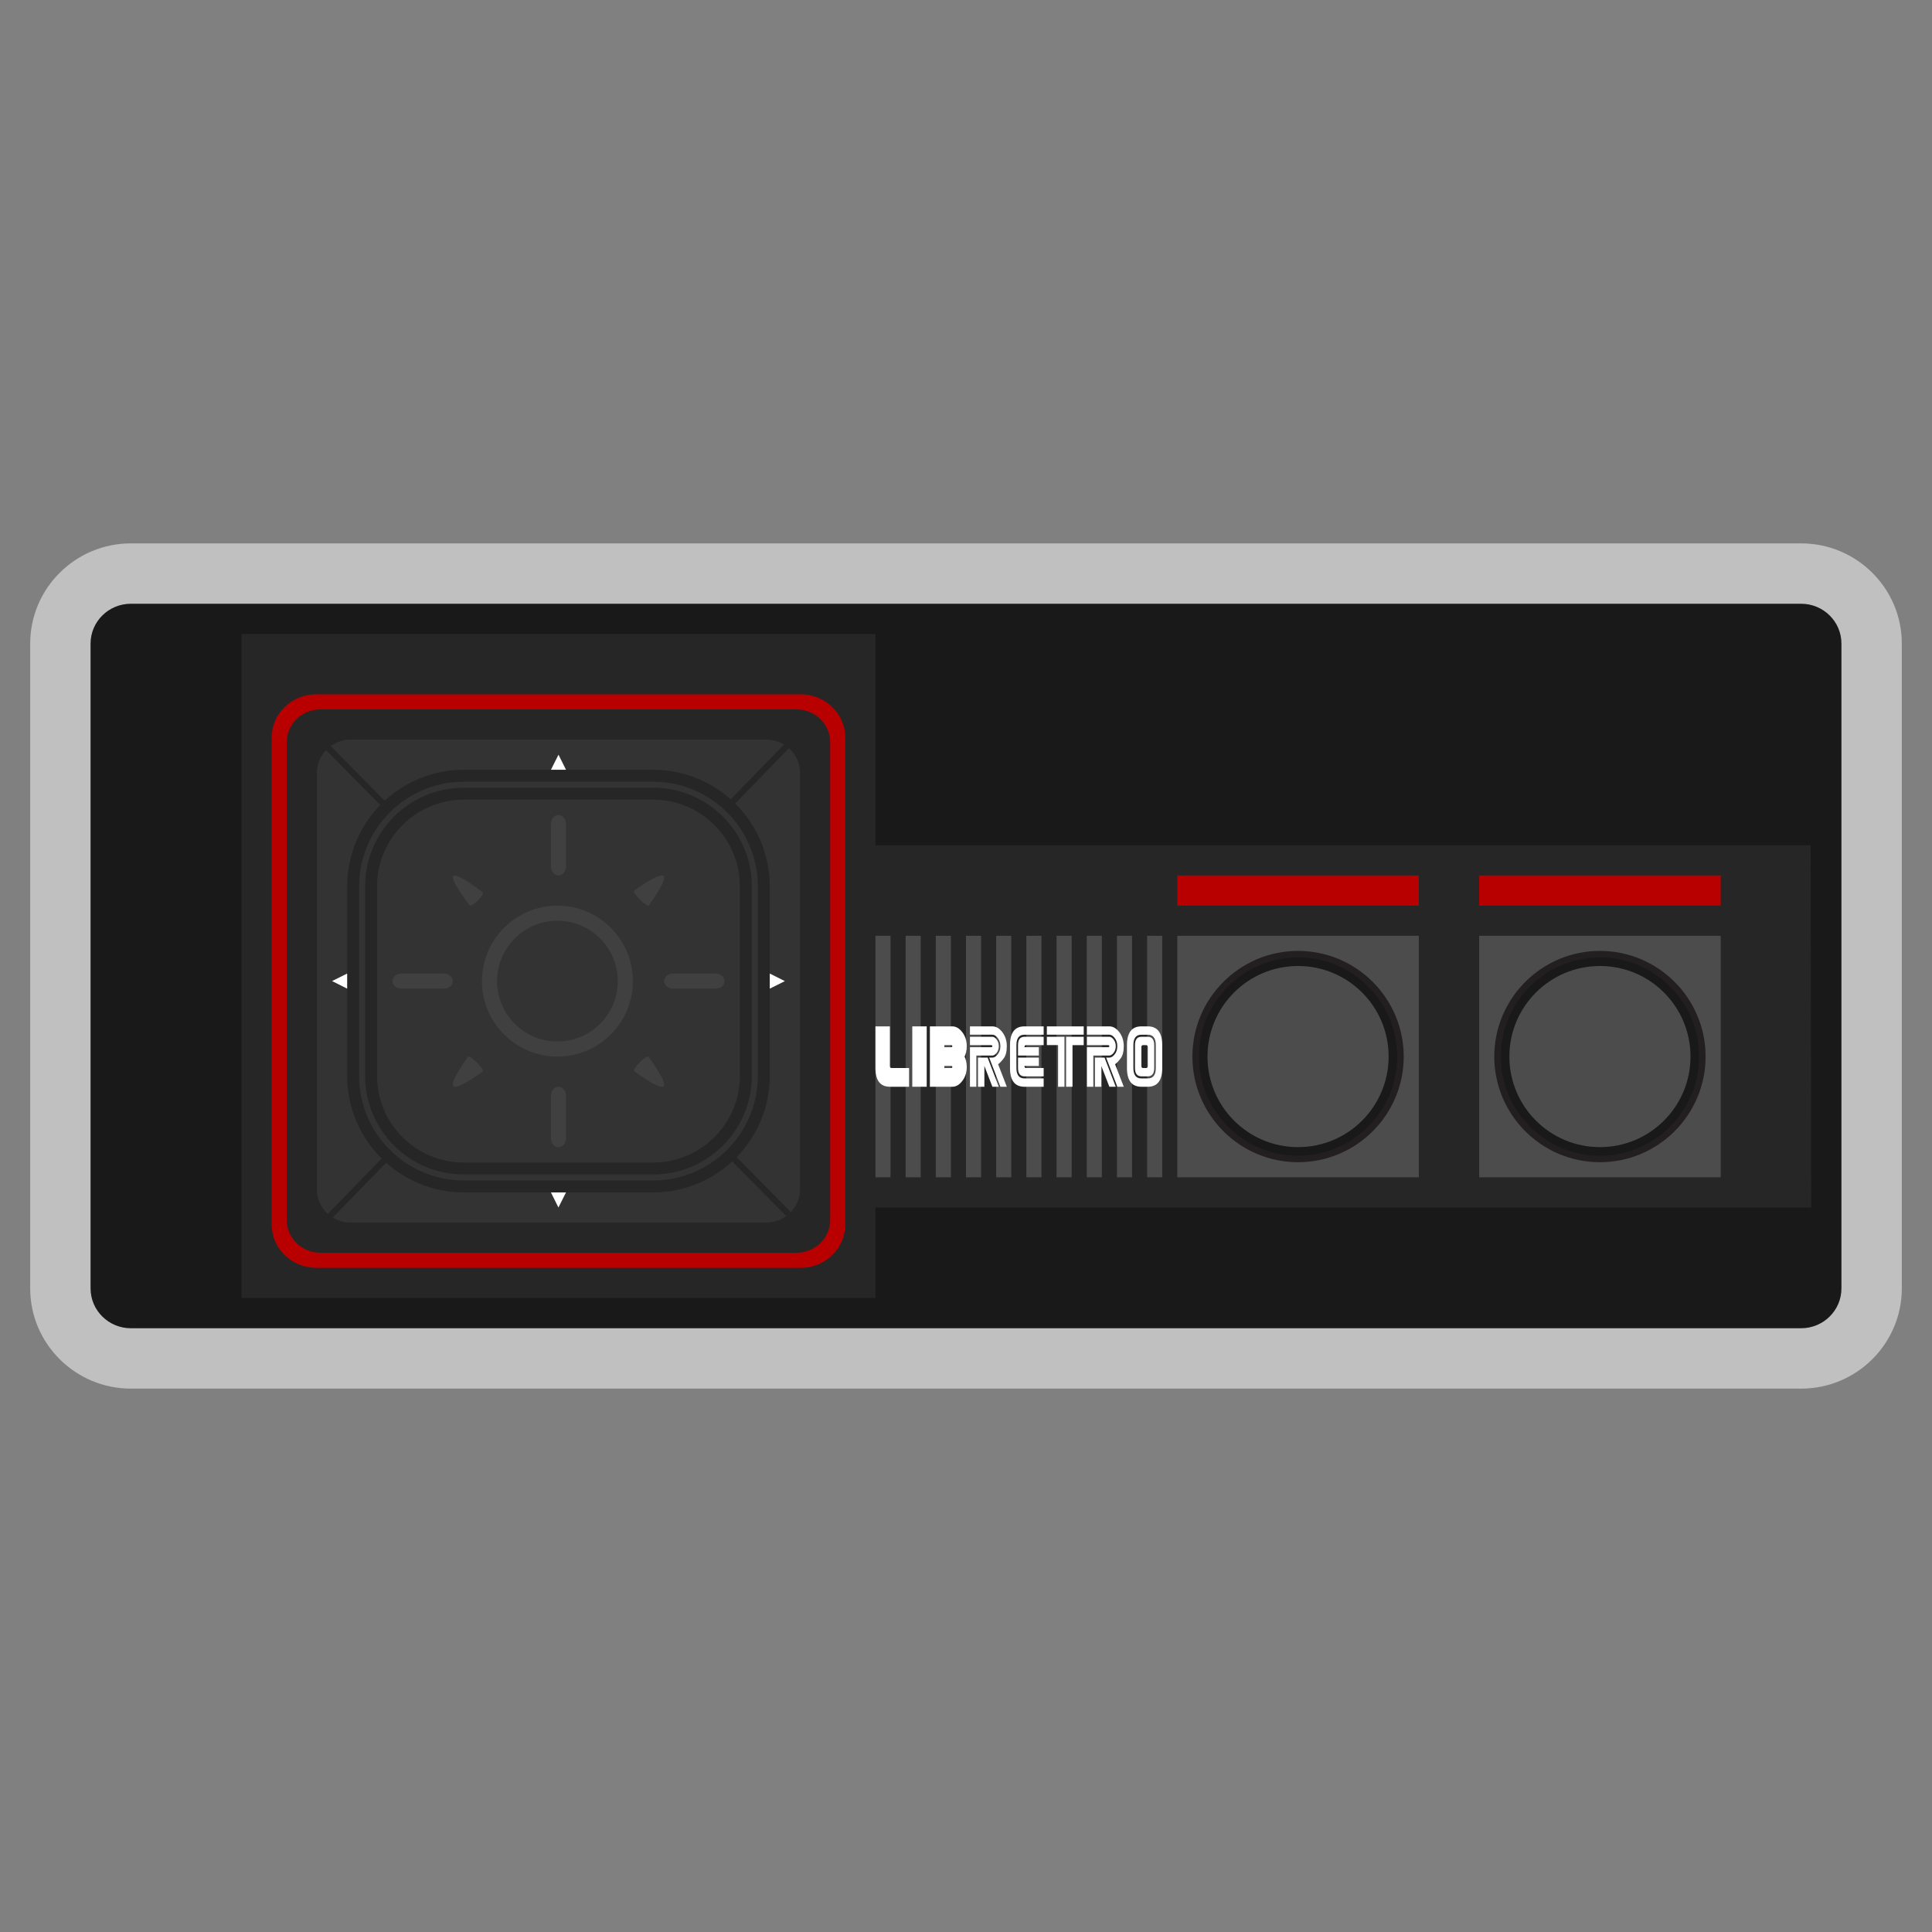 <?xml version="1.0" encoding="UTF-8" standalone="no"?>
<svg
   xmlns:dc="http://purl.org/dc/elements/1.1/"
   xmlns:cc="http://creativecommons.org/ns#"
   xmlns:rdf="http://www.w3.org/1999/02/22-rdf-syntax-ns#"
   xmlns:svg="http://www.w3.org/2000/svg"
   xmlns="http://www.w3.org/2000/svg"
   viewBox="0 0 320 320"
   height="320"
   width="320"
   xml:space="preserve"
   version="1.1"
   id="svg2"><rect x="0" y="0" width="320" height="320" fill="#808080" stroke="none"/><defs
     id="defs6"><clipPath
       id="clipPath16"
       clipPathUnits="userSpaceOnUse"><path
         id="path18"
         d="M 0,256 256,256 256,0 0,0 0,256 Z" /></clipPath><clipPath
       id="clipPath24"
       clipPathUnits="userSpaceOnUse"><path
         id="path26"
         d="M 4,184 252,184 252,72 4,72 4,184 Z" /></clipPath></defs><g
     transform="matrix(1.25,0,0,-1.25,0,320)"
     id="g10"><g
       id="g12"><g
         clip-path="url(#clipPath16)"
         id="g14"><g
           id="g20"><g
             id="g22" /><g
             id="g28"><g
               style="opacity:0.5"
               id="g30"
               clip-path="url(#clipPath24)"><g
                 id="g32"
                 transform="translate(238.658,184)"><path
                   id="path34"
                   style="fill:#ffffff;fill-opacity:1;fill-rule:nonzero;stroke:none"
                   d="m 0,0 -221.316,0 c -7.357,0 -13.342,-5.958 -13.342,-13.28 l 0,-85.44 c 0,-7.322 5.985,-13.28 13.342,-13.28 L 0,-112 c 7.357,0 13.342,5.958 13.342,13.28 l 0,85.44 C 13.342,-5.958 7.357,0 0,0" /></g></g></g></g><g
           transform="translate(238.658,80)"
           id="g36"><path
             id="path38"
             style="fill:#191919;fill-opacity:1;fill-rule:nonzero;stroke:none"
             d="m 0,0 -221.316,0 c -2.95,0 -5.342,2.364 -5.342,5.28 l 0,85.44 c 0,2.916 2.392,5.28 5.342,5.28 L 0,96 c 2.95,0 5.342,-2.364 5.342,-5.28 l 0,-85.44 C 5.342,2.364 2.95,0 0,0" /></g><g
           transform="translate(32,172)"
           id="g40"><path
             id="path42"
             style="fill:#262626;fill-opacity:1;fill-rule:nonzero;stroke:none"
             d="m 0,0 0,-88 84,0 0,12 124,0 -0.078,48 L 84,-28 84,0 0,0 Z" /></g><path
           id="path44"
           style="fill:#4c4c4c;fill-opacity:1;fill-rule:nonzero;stroke:none"
           d="m 188,100 -32,0 0,32 32,0 0,-32 z" /><g
           transform="translate(185.568,116)"
           id="g46"><path
             id="path48"
             style="fill:#191919;fill-opacity:1;fill-rule:nonzero;stroke:none"
             d="m 0,0 c 0,-7.494 -6.075,-13.568 -13.568,-13.568 -7.494,0 -13.568,6.074 -13.568,13.568 0,7.493 6.074,13.568 13.568,13.568 C -6.075,13.568 0,7.493 0,0" /></g><g
           transform="translate(172,129.136)"
           id="g50"><path
             id="path52"
             style="fill:#231f20;fill-opacity:1;fill-rule:nonzero;stroke:none"
             d="m 0,0 c -7.243,0 -13.136,-5.893 -13.136,-13.136 0,-7.244 5.893,-13.136 13.136,-13.136 7.243,0 13.136,5.892 13.136,13.136 C 13.136,-5.893 7.243,0 0,0 m 0,-27.136 c -7.72,0 -14,6.28 -14,14 0,7.719 6.28,14 14,14 7.72,0 14,-6.281 14,-14 0,-7.72 -6.28,-14 -14,-14" /></g><g
           transform="translate(184,116)"
           id="g54"><path
             id="path56"
             style="fill:#4c4c4c;fill-opacity:1;fill-rule:nonzero;stroke:none"
             d="m 0,0 c 0,-6.627 -5.373,-12 -12,-12 -6.627,0 -12,5.373 -12,12 0,6.627 5.373,12 12,12 C -5.373,12 0,6.627 0,0" /></g><path
           id="path58"
           style="fill:#b80000;fill-opacity:1;fill-rule:nonzero;stroke:none"
           d="m 188,136 -32,0 0,4 32,0 0,-4 z" /><path
           id="path60"
           style="fill:#4c4c4c;fill-opacity:1;fill-rule:nonzero;stroke:none"
           d="m 228,100 -32,0 0,32 32,0 0,-32 z" /><g
           transform="translate(225.568,116)"
           id="g62"><path
             id="path64"
             style="fill:#191919;fill-opacity:1;fill-rule:nonzero;stroke:none"
             d="m 0,0 c 0,-7.494 -6.075,-13.568 -13.568,-13.568 -7.494,0 -13.568,6.074 -13.568,13.568 0,7.493 6.074,13.568 13.568,13.568 C -6.075,13.568 0,7.493 0,0" /></g><g
           transform="translate(212,129.136)"
           id="g66"><path
             id="path68"
             style="fill:#231f20;fill-opacity:1;fill-rule:nonzero;stroke:none"
             d="m 0,0 c -7.243,0 -13.136,-5.893 -13.136,-13.136 0,-7.244 5.893,-13.136 13.136,-13.136 7.243,0 13.136,5.892 13.136,13.136 C 13.136,-5.893 7.243,0 0,0 m 0,-27.136 c -7.72,0 -14,6.28 -14,14 0,7.719 6.28,14 14,14 7.72,0 14,-6.281 14,-14 0,-7.72 -6.28,-14 -14,-14" /></g><g
           transform="translate(224,116)"
           id="g70"><path
             id="path72"
             style="fill:#4c4c4c;fill-opacity:1;fill-rule:nonzero;stroke:none"
             d="m 0,0 c 0,-6.627 -5.373,-12 -12,-12 -6.627,0 -12,5.373 -12,12 0,6.627 5.373,12 12,12 C -5.373,12 0,6.627 0,0" /></g><path
           id="path74"
           style="fill:#b80000;fill-opacity:1;fill-rule:nonzero;stroke:none"
           d="m 228,136 -32,0 0,4 32,0 0,-4 z" /><path
           id="path76"
           style="fill:#4c4c4c;fill-opacity:1;fill-rule:nonzero;stroke:none"
           d="m 154,100 -2,0 0,32 2,0 0,-32 z" /><path
           id="path78"
           style="fill:#4c4c4c;fill-opacity:1;fill-rule:nonzero;stroke:none"
           d="m 150,100 -2,0 0,32 2,0 0,-32 z" /><path
           id="path80"
           style="fill:#4c4c4c;fill-opacity:1;fill-rule:nonzero;stroke:none"
           d="m 146,100 -2,0 0,32 2,0 0,-32 z" /><path
           id="path82"
           style="fill:#4c4c4c;fill-opacity:1;fill-rule:nonzero;stroke:none"
           d="m 142,100 -2,0 0,32 2,0 0,-32 z" /><path
           id="path84"
           style="fill:#4c4c4c;fill-opacity:1;fill-rule:nonzero;stroke:none"
           d="m 138,100 -2,0 0,32 2,0 0,-32 z" /><path
           id="path86"
           style="fill:#4c4c4c;fill-opacity:1;fill-rule:nonzero;stroke:none"
           d="m 134,100 -2,0 0,32 2,0 0,-32 z" /><path
           id="path88"
           style="fill:#4c4c4c;fill-opacity:1;fill-rule:nonzero;stroke:none"
           d="m 130,100 -2,0 0,32 2,0 0,-32 z" /><path
           id="path90"
           style="fill:#4c4c4c;fill-opacity:1;fill-rule:nonzero;stroke:none"
           d="m 126,100 -2,0 0,32 2,0 0,-32 z" /><path
           id="path92"
           style="fill:#4c4c4c;fill-opacity:1;fill-rule:nonzero;stroke:none"
           d="m 122,100 -2,0 0,32 2,0 0,-32 z" /><path
           id="path94"
           style="fill:#4c4c4c;fill-opacity:1;fill-rule:nonzero;stroke:none"
           d="m 118,100 -2,0 0,32 2,0 0,-32 z" /><g
           transform="translate(42.48,162)"
           id="g96"><path
             id="path98"
             style="fill:#b80000;fill-opacity:1;fill-rule:nonzero;stroke:none"
             d="m 0,0 c -2.47,0 -4.48,-1.938 -4.48,-4.32 l 0,-63.36 C -4.48,-70.062 -2.47,-72 0,-72 l 63.04,0 c 2.471,0 4.48,1.938 4.48,4.32 l 0,63.36 C 67.52,-1.938 65.511,0 63.04,0 L 0,0 Z m 63.606,-74 -64.171,0 c -3.262,0 -5.915,2.562 -5.915,5.711 l 0,64.578 C -6.48,-0.562 -3.827,2 -0.565,2 l 64.171,0 c 3.261,0 5.914,-2.562 5.914,-5.711 l 0,-64.578 C 69.52,-71.438 66.867,-74 63.606,-74" /></g><g
           transform="translate(103.876,157.341)"
           id="g100"><path
             id="path102"
             style="fill:#333333;fill-opacity:1;fill-rule:nonzero;stroke:none"
             d="m 0,0 c -0.681,0.411 -1.477,0.659 -2.337,0.659 l -55.077,0 c -0.992,0 -1.9,-0.326 -2.641,-0.86 L -29.878,-30.759 0,0 Z" /></g><g
           transform="translate(104.536,156.853)"
           id="g104"><path
             id="path106"
             style="fill:#333333;fill-opacity:1;fill-rule:nonzero;stroke:none"
             d="M 0,0 -29.966,-30.851 0.26,-61.459 c 0.741,0.777 1.204,1.81 1.204,2.954 l 0,55.304 C 1.464,-1.929 0.894,-0.795 0,0" /></g><g
           transform="translate(43.447,95.161)"
           id="g108"><path
             id="path110"
             style="fill:#333333;fill-opacity:1;fill-rule:nonzero;stroke:none"
             d="m 0,0 29.968,30.852 -30.21,30.593 c -0.742,-0.776 -1.205,-1.809 -1.205,-2.954 l 0,-55.304 C -1.447,1.923 -0.884,0.794 0,0" /></g><g
           transform="translate(73.987,125.434)"
           id="g112"><path
             id="path114"
             style="fill:#333333;fill-opacity:1;fill-rule:nonzero;stroke:none"
             d="m 0,0 -29.883,-30.764 c 0.686,-0.418 1.489,-0.67 2.358,-0.67 l 55.076,0 c 0.992,0 1.9,0.326 2.641,0.86 L 0,0 Z" /></g><g
           transform="translate(87.395,98.91)"
           id="g116"><path
             id="path118"
             style="fill:#333333;fill-opacity:1;fill-rule:nonzero;stroke:none"
             d="m 0,0 -27.066,0 c -8.021,0 -14.522,6.278 -14.522,14.022 l 0,26.135 c 0,7.744 6.501,14.022 14.522,14.022 l 27.066,0 c 8.02,0 14.522,-6.278 14.522,-14.022 l 0,-26.135 C 14.522,6.278 8.02,0 0,0" /></g><g
           transform="translate(61.449,150.832)"
           id="g120"><path
             id="path122"
             style="fill:#333333;fill-opacity:1;fill-rule:nonzero;stroke:none"
             d="m 0,0 c -6.771,0 -12.28,-5.509 -12.28,-12.28 l 0,-25.103 c 0,-6.771 5.509,-12.28 12.28,-12.28 l 25.103,0 c 6.771,0 12.28,5.509 12.28,12.28 l 0,25.103 C 37.383,-5.509 31.874,0 25.103,0 L 0,0 Z M 25.103,-52.04 0,-52.04 c -8.082,0 -14.657,6.575 -14.657,14.657 l 0,25.103 c 0,8.081 6.575,14.656 14.657,14.656 l 25.103,0 c 8.081,0 14.656,-6.575 14.656,-14.656 l 0,-25.103 c 0,-8.082 -6.575,-14.657 -14.656,-14.657" /></g><g
           transform="translate(61.449,150.04)"
           id="g124"><path
             id="path126"
             style="fill:#262626;fill-opacity:1;fill-rule:nonzero;stroke:none"
             d="m 0,0 c -6.335,0 -11.488,-5.153 -11.488,-11.488 l 0,-25.103 c 0,-6.334 5.153,-11.488 11.488,-11.488 l 25.103,0 c 6.334,0 11.488,5.154 11.488,11.488 l 0,25.103 C 36.591,-5.153 31.437,0 25.103,0 L 0,0 Z m 25.103,-49.663 -25.103,0 c -7.208,0 -13.072,5.864 -13.072,13.072 l 0,25.103 c 0,7.208 5.864,13.072 13.072,13.072 l 25.103,0 c 7.208,0 13.072,-5.864 13.072,-13.072 l 0,-25.103 c 0,-7.208 -5.864,-13.072 -13.072,-13.072 M 0,2.376 c -7.645,0 -13.865,-6.219 -13.865,-13.864 l 0,-25.103 c 0,-7.645 6.22,-13.864 13.865,-13.864 l 25.103,0 c 7.645,0 13.864,6.219 13.864,13.864 l 0,25.103 c 0,7.645 -6.219,13.864 -13.864,13.864 L 0,2.376 Z M 25.103,-52.04 0,-52.04 c -8.518,0 -15.449,6.931 -15.449,15.449 l 0,25.103 C -15.449,-2.97 -8.518,3.96 0,3.96 l 25.103,0 c 8.518,0 15.448,-6.93 15.448,-15.448 l 0,-25.103 c 0,-8.518 -6.93,-15.449 -15.448,-15.449" /></g><g
           transform="translate(82.545,126)"
           id="g128"><path
             id="path130"
             style="fill:#333333;fill-opacity:1;fill-rule:nonzero;stroke:none"
             d="m 0,0 c 0,-4.63 -3.887,-8.384 -8.683,-8.384 -4.795,0 -8.683,3.754 -8.683,8.384 0,4.63 3.888,8.384 8.683,8.384 C -3.887,8.384 0,4.63 0,0" /></g><g
           transform="translate(73.862,134)"
           id="g132"><path
             id="path134"
             style="fill:#404040;fill-opacity:1;fill-rule:nonzero;stroke:none"
             d="m 0,0 c -4.411,0 -8,-3.589 -8,-8 0,-4.411 3.589,-8 8,-8 4.411,0 8,3.589 8,8 0,4.411 -3.589,8 -8,8 m 0,-18 c -5.514,0 -10,4.486 -10,10 0,5.514 4.486,10 10,10 5.514,0 10,-4.486 10,-10 0,-5.514 -4.486,-10 -10,-10" /></g><g
           transform="translate(75,141.193)"
           id="g136"><path
             id="path138"
             style="fill:#404040;fill-opacity:1;fill-rule:nonzero;stroke:none"
             d="m 0,0 c 0,-0.659 -0.448,-1.193 -1,-1.193 -0.552,0 -1,0.534 -1,1.193 l 0,5.614 c 0,0.659 0.448,1.193 1,1.193 0.552,0 1,-0.534 1,-1.193 L 0,0 Z" /></g><g
           transform="translate(75,105.193)"
           id="g140"><path
             id="path142"
             style="fill:#404040;fill-opacity:1;fill-rule:nonzero;stroke:none"
             d="m 0,0 c 0,-0.659 -0.448,-1.193 -1,-1.193 -0.552,0 -1,0.534 -1,1.193 l 0,5.614 c 0,0.659 0.448,1.193 1,1.193 0.552,0 1,-0.534 1,-1.193 L 0,0 Z" /></g><g
           transform="translate(63.966,137.762)"
           id="g144"><path
             id="path146"
             style="fill:#404040;fill-opacity:1;fill-rule:nonzero;stroke:none"
             d="m 0,0 c 0.295,-0.295 -1.434,-2.023 -1.729,-1.729 0,0 -2.657,3.432 -2.18,3.909 C -3.432,2.658 0,0 0,0" /></g><g
           transform="translate(87.928,112.072)"
           id="g148"><path
             id="path150"
             style="fill:#404040;fill-opacity:1;fill-rule:nonzero;stroke:none"
             d="m 0,0 0,0 c -0.524,-0.524 -3.899,2.001 -3.899,2.001 -0.286,0.285 1.613,2.184 1.898,1.898 0,0 2.525,-3.375 2.001,-3.899" /></g><g
           transform="translate(85.982,136.028)"
           id="g152"><path
             id="path154"
             style="fill:#404040;fill-opacity:1;fill-rule:nonzero;stroke:none"
             d="m 0,0 c -0.282,-0.282 -2.237,1.672 -1.954,1.954 0,0 3.355,2.481 3.895,1.941 C 2.481,3.356 0,0 0,0" /></g><g
           transform="translate(60.077,112.077)"
           id="g156"><path
             id="path158"
             style="fill:#404040;fill-opacity:1;fill-rule:nonzero;stroke:none"
             d="M 0,0 0,0 C -0.54,0.54 1.941,3.895 1.941,3.895 2.224,4.178 4.178,2.224 3.895,1.941 3.895,1.941 0.54,-0.54 0,0" /></g><g
           transform="translate(89.193,125)"
           id="g160"><path
             id="path162"
             style="fill:#404040;fill-opacity:1;fill-rule:nonzero;stroke:none"
             d="m 0,0 c -0.659,0 -1.193,0.448 -1.193,1 0,0.552 0.534,1 1.193,1 L 5.614,2 C 6.273,2 6.807,1.552 6.807,1 6.807,0.448 6.273,0 5.614,0 L 0,0 Z" /></g><g
           transform="translate(53.193,125)"
           id="g164"><path
             id="path166"
             style="fill:#404040;fill-opacity:1;fill-rule:nonzero;stroke:none"
             d="m 0,0 c -0.659,0 -1.193,0.448 -1.193,1 0,0.552 0.534,1 1.193,1 L 5.614,2 C 6.273,2 6.807,1.552 6.807,1 6.807,0.448 6.273,0 5.614,0 L 0,0 Z" /></g><g
           transform="translate(75,154)"
           id="g168"><path
             id="path170"
             style="fill:#ffffff;fill-opacity:1;fill-rule:nonzero;stroke:none"
             d="M 0,0 -2,0 -0.995,2 0,0 Z" /></g><g
           transform="translate(73,98)"
           id="g172"><path
             id="path174"
             style="fill:#ffffff;fill-opacity:1;fill-rule:nonzero;stroke:none"
             d="M 0,0 2,0 0.995,-2 0,0 Z" /></g><g
           transform="translate(102,125)"
           id="g176"><path
             id="path178"
             style="fill:#ffffff;fill-opacity:1;fill-rule:nonzero;stroke:none"
             d="M 0,0 0,2 2,0.995 0,0 Z" /></g><g
           transform="translate(46,127)"
           id="g180"><path
             id="path182"
             style="fill:#ffffff;fill-opacity:1;fill-rule:nonzero;stroke:none"
             d="M 0,0 0,-2 -2,-0.995 0,0 Z" /></g><g
           transform="translate(132.346,112)"
           id="g184"><path
             id="path186"
             style="fill:#ffffff;fill-opacity:1;fill-rule:nonzero;stroke:none"
             d="m 0,0 -0.849,0 -1.062,2.759 0,-2.759 -0.849,0 0,3.862 1.274,0 L 0,0 Z M 0,5.379 C 0,5.036 -0.093,4.743 -0.28,4.501 -0.466,4.259 -0.656,4.138 -0.849,4.138 l -2.123,0 0,-4.138 -0.849,0 0,5.241 2.76,0 c 0.141,0 0.212,0.046 0.212,0.138 0,0.092 -0.071,0.138 -0.212,0.138 l -2.76,0 0,1.104 2.972,0 c 0.193,0 0.383,-0.123 0.569,-0.368 C -0.093,6.008 0,5.716 0,5.379 m 1.061,0 C 1.061,4.656 0.919,4.109 0.633,3.738 0.348,3.367 0.106,3.117 -0.092,2.989 L 1.061,0 0.212,0 l -1.486,3.862 0.425,0 c 0.25,0 0.489,0.149 0.718,0.446 0.229,0.297 0.343,0.654 0.343,1.071 0,0.411 -0.114,0.767 -0.343,1.067 -0.229,0.3 -0.468,0.451 -0.718,0.451 l -2.972,0 0,1.103 2.972,0 C -0.363,8 0.077,7.743 0.471,7.228 0.865,6.713 1.061,6.097 1.061,5.379" /></g><g
           transform="translate(133.832,117.517)"
           id="g188"><path
             id="path190"
             style="fill:#ffffff;fill-opacity:1;fill-rule:nonzero;stroke:none"
             d="m 0,0 c 0,1.655 0.637,2.483 1.911,2.483 l 2.547,0 0,-1.104 -2.547,0 C 1.203,1.379 0.849,0.92 0.849,0 l 0,-3.034 c 0,-0.92 0.354,-1.38 1.062,-1.38 l 2.547,0 0,-1.103 -2.547,0 C 0.637,-5.517 0,-4.69 0,-3.034 L 0,0 Z" /></g><g
           transform="translate(134.894,116.138)"
           id="g192"><path
             id="path194"
             style="fill:#ffffff;fill-opacity:1;fill-rule:nonzero;stroke:none"
             d="m 0,0 0,1.379 c 0,0.736 0.283,1.104 0.849,1.104 l 2.548,0 0,-1.104 -2.336,0 C 0.92,1.379 0.849,1.287 0.849,1.103 l 1.911,0 L 2.76,0 0,0 Z" /></g><g
           transform="translate(134.894,115.862)"
           id="g196"><path
             id="path198"
             style="fill:#ffffff;fill-opacity:1;fill-rule:nonzero;stroke:none"
             d="m 0,0 2.76,0 0,-1.103 -1.911,0 c 0,-0.184 0.071,-0.276 0.212,-0.276 l 2.336,0 0,-1.104 -2.548,0 C 0.283,-2.483 0,-2.115 0,-1.379 L 0,0 Z" /></g><g
           transform="translate(141.262,118.621)"
           id="g200"><path
             id="path202"
             style="fill:#ffffff;fill-opacity:1;fill-rule:nonzero;stroke:none"
             d="m 0,0 2.335,0 0,-1.103 -1.486,0 0,-5.518 L 0,-6.621 0,0 Z m -0.212,0 0,-6.621 -0.849,0 0,5.518 -1.487,0 0,1.103 2.336,0 z m 2.547,0.276 -4.883,0 0,1.103 4.883,0 0,-1.103 z" /></g><g
           transform="translate(147.844,112)"
           id="g204"><path
             id="path206"
             style="fill:#ffffff;fill-opacity:1;fill-rule:nonzero;stroke:none"
             d="m 0,0 -0.849,0 -1.062,2.759 0,-2.759 -0.849,0 0,3.862 1.274,0 L 0,0 Z M 0,5.379 C 0,5.036 -0.093,4.743 -0.28,4.501 -0.466,4.259 -0.656,4.138 -0.849,4.138 l -2.123,0 0,-4.138 -0.849,0 0,5.241 2.76,0 c 0.141,0 0.212,0.046 0.212,0.138 0,0.092 -0.071,0.138 -0.212,0.138 l -2.76,0 0,1.104 2.972,0 c 0.193,0 0.383,-0.123 0.569,-0.368 C -0.093,6.008 0,5.716 0,5.379 m 1.061,0 C 1.061,4.656 0.919,4.109 0.633,3.738 0.348,3.367 0.106,3.117 -0.092,2.989 L 1.061,0 0.212,0 l -1.486,3.862 0.425,0 c 0.25,0 0.489,0.149 0.718,0.446 0.229,0.297 0.343,0.654 0.343,1.071 0,0.411 -0.114,0.767 -0.343,1.067 -0.229,0.3 -0.468,0.451 -0.718,0.451 l -2.972,0 0,1.103 2.972,0 C -0.363,8 0.077,7.743 0.471,7.228 0.865,6.713 1.061,6.097 1.061,5.379" /></g><g
           transform="translate(152.089,117.241)"
           id="g208"><path
             id="path210"
             style="fill:#ffffff;fill-opacity:1;fill-rule:nonzero;stroke:none"
             d="m 0,0 c 0,0.184 -0.071,0.276 -0.212,0.276 l -0.425,0 C -0.778,0.276 -0.849,0.184 -0.849,0 l 0,-2.483 c 0,-0.184 0.071,-0.276 0.212,-0.276 l 0.425,0 C -0.071,-2.759 0,-2.667 0,-2.483 L 0,0 Z m 0.849,0.276 0,-3.035 C 0.849,-3.494 0.566,-3.862 0,-3.862 l -0.849,0 c -0.566,0 -0.849,0.368 -0.849,1.103 l 0,3.035 c 0,0.736 0.283,1.103 0.849,1.103 l 0.849,0 c 0.566,0 0.849,-0.367 0.849,-1.103 m 0.212,0 C 1.061,1.195 0.708,1.655 0,1.655 l -0.849,0 c -0.708,0 -1.062,-0.46 -1.062,-1.379 l 0,-3.035 c 0,-0.919 0.354,-1.379 1.062,-1.379 l 0.849,0 c 0.708,0 1.061,0.46 1.061,1.379 l 0,3.035 z m 0.85,0 0,-3.035 C 1.911,-4.414 1.274,-5.241 0,-5.241 l -0.849,0 c -1.274,0 -1.911,0.827 -1.911,2.482 l 0,3.035 c 0,1.655 0.637,2.483 1.911,2.483 l 0.849,0 c 1.274,0 1.911,-0.828 1.911,-2.483" /></g><g
           transform="translate(116.927,113.855)"
           id="g212"><path
             id="path214"
             style="fill:#ffffff;fill-opacity:1;fill-rule:nonzero;stroke:none"
             d="M 0,0 C -0.007,0.024 -0.011,0.051 -0.017,0.076 L 0,0.076 0,0 Z m 1.196,0.628 c -0.141,0 -0.212,0.092 -0.212,0.276 l 0,5.241 -1.911,0 0,-5.517 c 0,-1.655 0.637,-2.483 1.911,-2.483 l 2.547,0 0,2.483 -2.335,0 z" /></g><path
           id="path216"
           style="fill:#ffffff;fill-opacity:1;fill-rule:nonzero;stroke:none"
           d="m 120.882,112 1.911,0 0,8 -1.911,0 0,-8 z" /><g
           transform="translate(125.977,117.241)"
           id="g218"><path
             id="path220"
             style="fill:#ffffff;fill-opacity:1;fill-rule:nonzero;stroke:none"
             d="m 0,0 -0.849,0 0,0.276 0.849,0 C 0.142,0.276 0.212,0.23 0.212,0.138 0.212,0.046 0.142,0 0,0 m 0,-2.759 -0.849,0 0,0.276 0.849,0 c 0.142,0 0.212,-0.046 0.212,-0.138 0,-0.092 -0.07,-0.138 -0.212,-0.138 m 2.123,2.897 c 0,0.717 -0.197,1.333 -0.591,1.848 -0.394,0.515 -0.834,0.773 -1.32,0.773 l -2.972,0 0,-8 2.972,0 c 0.486,0 0.926,0.257 1.32,0.772 0.394,0.515 0.591,1.131 0.591,1.848 0,0.521 -0.097,0.978 -0.29,1.37 0.193,0.393 0.29,0.856 0.29,1.389" /></g></g></g></g></svg>
